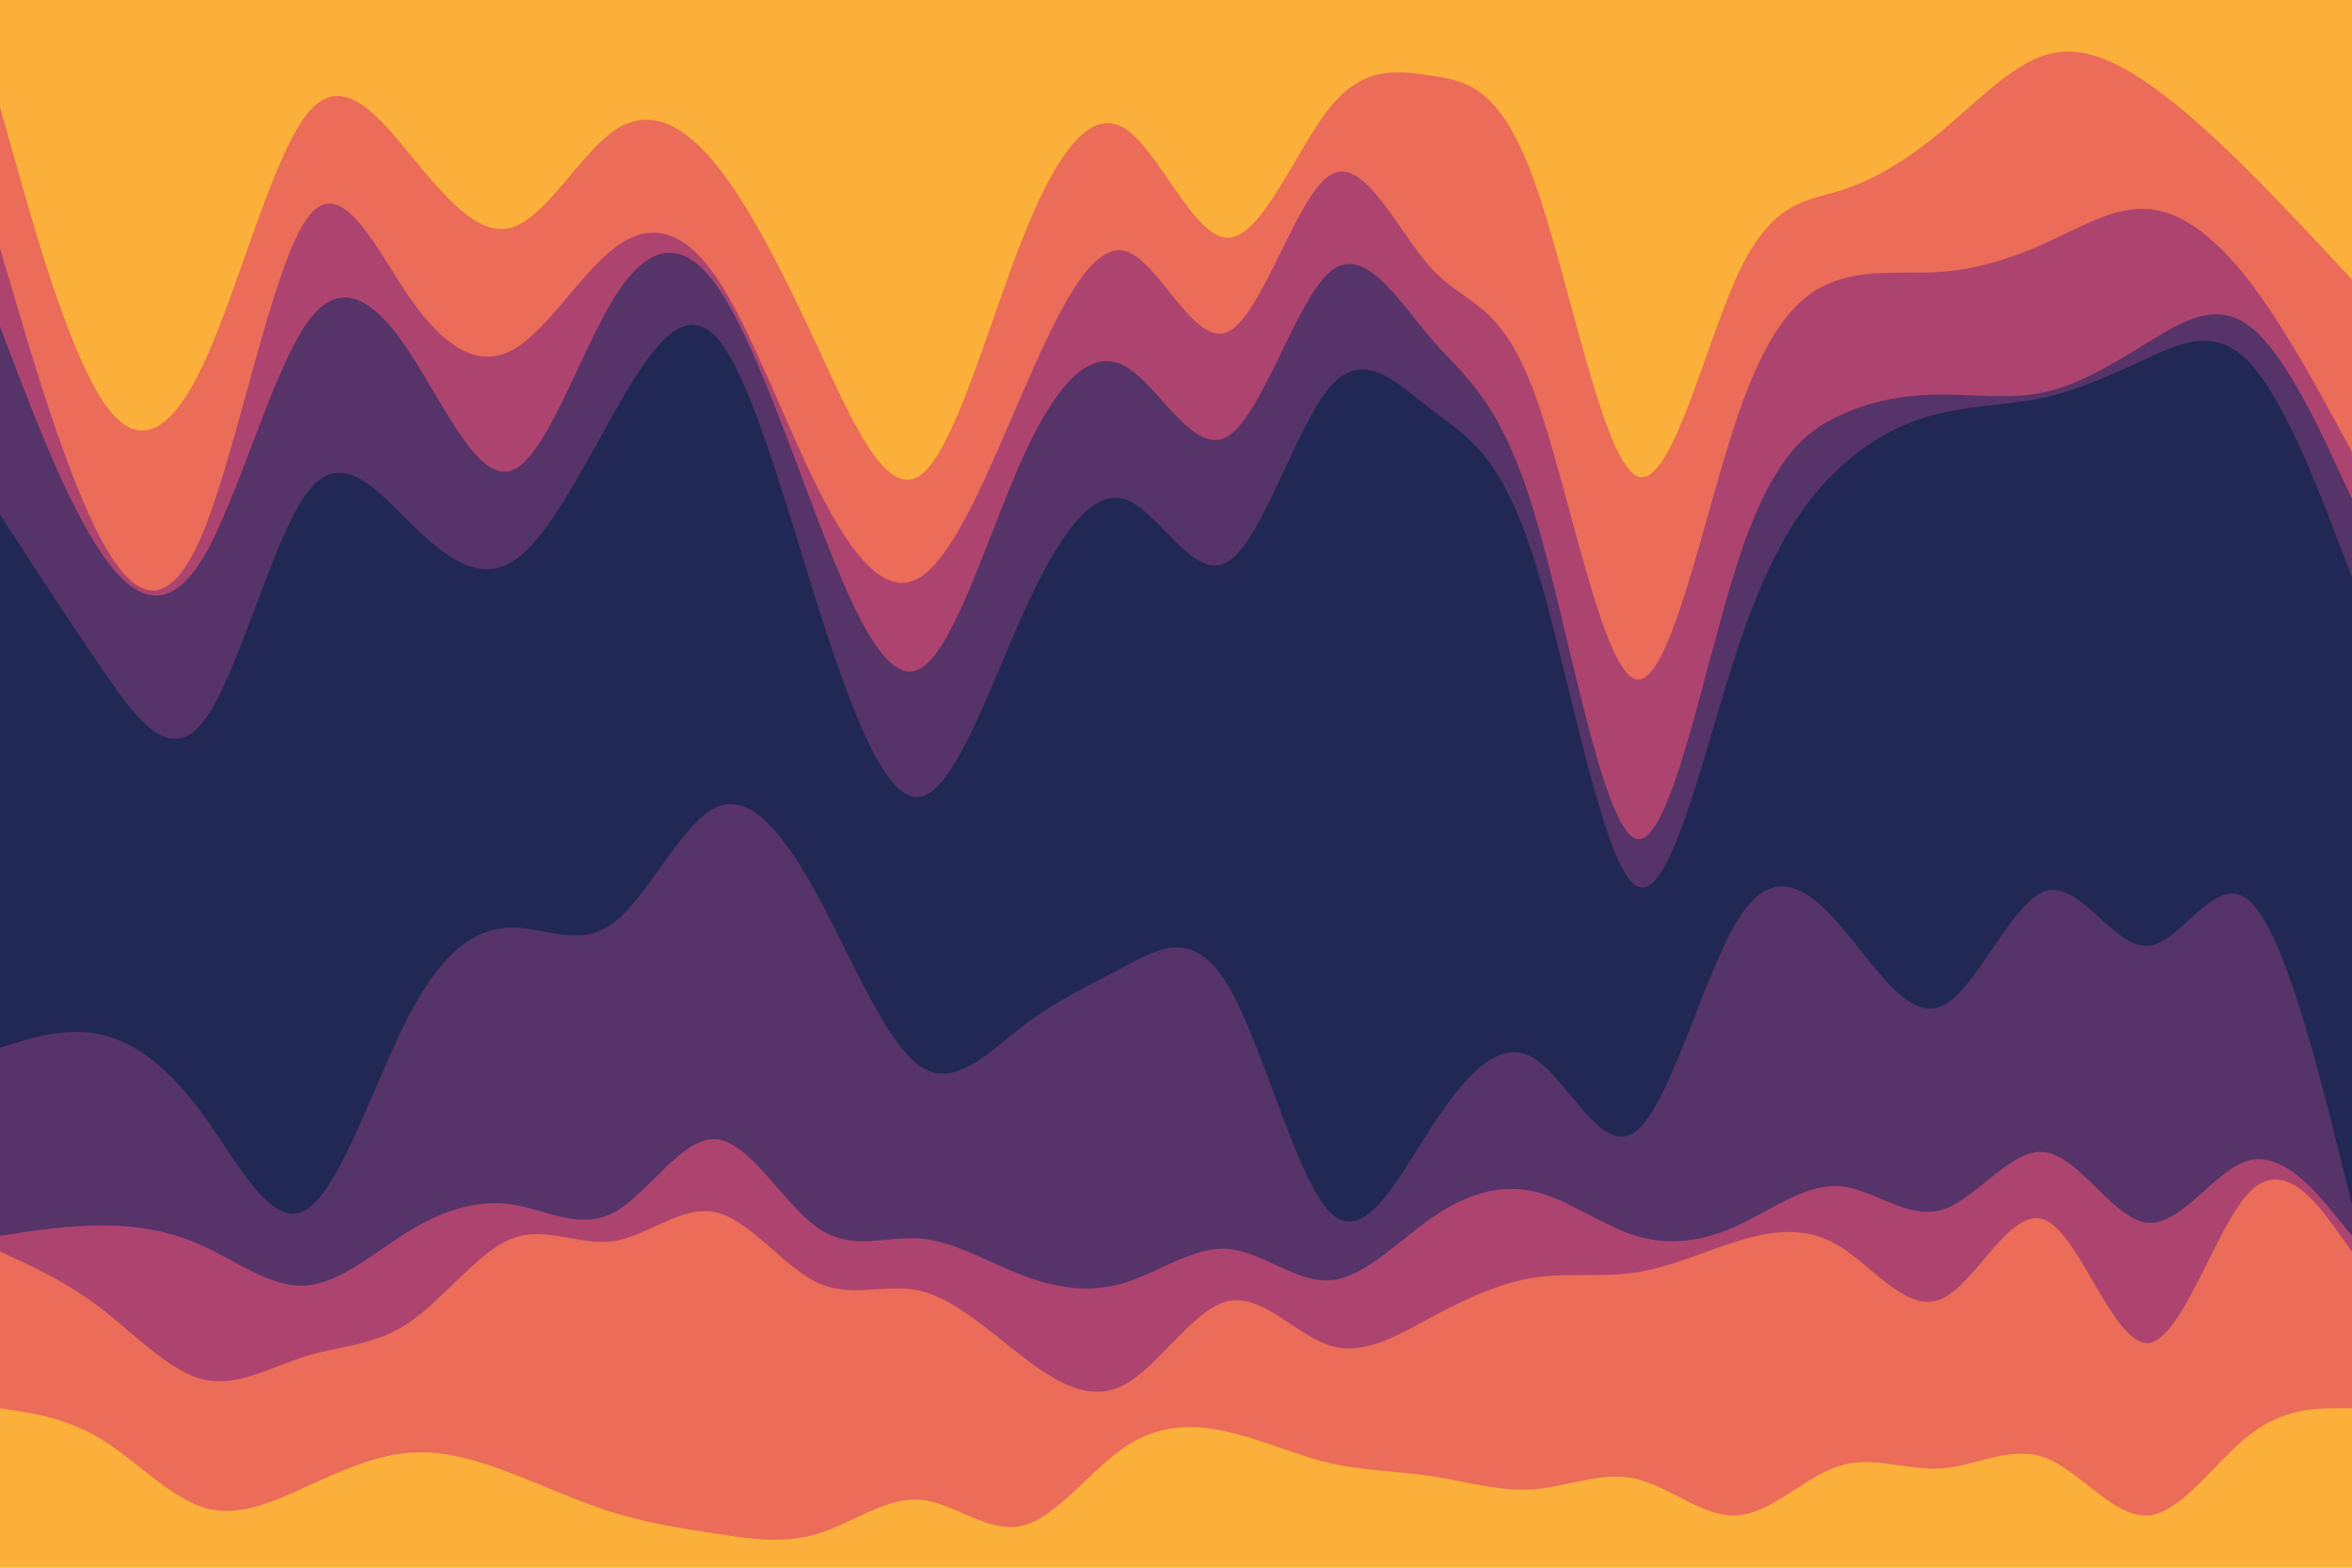<svg id="visual" viewBox="0 0 900 600" width="900" height="600" xmlns="http://www.w3.org/2000/svg" xmlns:xlink="http://www.w3.org/1999/xlink" version="1.1"><path d="M0 43L6.5 66C13 89 26 135 39 155C52 175 65 169 78 141C91 113 104 63 117.2 46C130.3 29 143.7 45 156.8 61C170 77 183 93 196 89C209 85 222 61 235 52C248 43 261 49 274 65C287 81 300 107 313 135C326 163 339 193 352 184C365 175 378 127 391 94C404 61 417 43 430.2 51C443.3 59 456.7 93 469.8 93C483 93 496 59 509 43C522 27 535 29 548 31C561 33 574 35 587 71C600 107 613 177 626 184C639 191 652 135 665 107C678 79 691 79 704 75C717 71 730 63 743.2 52C756.3 41 769.7 27 782.8 23C796 19 809 25 822 34C835 43 848 55 861 68C874 81 887 95 893.5 102L900 109L900 0L893.5 0C887 0 874 0 861 0C848 0 835 0 822 0C809 0 796 0 782.8 0C769.7 0 756.3 0 743.2 0C730 0 717 0 704 0C691 0 678 0 665 0C652 0 639 0 626 0C613 0 600 0 587 0C574 0 561 0 548 0C535 0 522 0 509 0C496 0 483 0 469.8 0C456.7 0 443.3 0 430.2 0C417 0 404 0 391 0C378 0 365 0 352 0C339 0 326 0 313 0C300 0 287 0 274 0C261 0 248 0 235 0C222 0 209 0 196 0C183 0 170 0 156.8 0C143.7 0 130.3 0 117.2 0C104 0 91 0 78 0C65 0 52 0 39 0C26 0 13 0 6.5 0L0 0Z" fill="#fbb03b"></path><path d="M0 97L6.5 119C13 141 26 185 39 209C52 233 65 237 78 205C91 173 104 105 117.2 86C130.3 67 143.7 97 156.8 116C170 135 183 143 196 136C209 129 222 107 235 97C248 87 261 89 274 108C287 127 300 163 313 189C326 215 339 231 352 223C365 215 378 183 391 153C404 123 417 95 430.2 98C443.3 101 456.7 135 469.8 129C483 123 496 77 509 69C522 61 535 91 548 105C561 119 574 117 587 152C600 187 613 259 626 262C639 265 652 199 665 161C678 123 691 113 704 109C717 105 730 107 743.2 106C756.3 105 769.7 101 782.8 95C796 89 809 81 822 82C835 83 848 93 861 110C874 127 887 151 893.5 163L900 175L900 107L893.5 100C887 93 874 79 861 66C848 53 835 41 822 32C809 23 796 17 782.8 21C769.7 25 756.3 39 743.2 50C730 61 717 69 704 73C691 77 678 77 665 105C652 133 639 189 626 182C613 175 600 105 587 69C574 33 561 31 548 29C535 27 522 25 509 41C496 57 483 91 469.8 91C456.7 91 443.3 57 430.2 49C417 41 404 59 391 92C378 125 365 173 352 182C339 191 326 161 313 133C300 105 287 79 274 63C261 47 248 41 235 50C222 59 209 83 196 87C183 91 170 75 156.8 59C143.7 43 130.3 27 117.2 44C104 61 91 111 78 139C65 167 52 173 39 153C26 133 13 87 6.5 64L0 41Z" fill="#ea6c59"></path><path d="M0 127L6.5 144C13 161 26 195 39 214C52 233 65 237 78 215C91 193 104 145 117.2 126C130.3 107 143.7 117 156.8 137C170 157 183 187 196 182C209 177 222 137 235 116C248 95 261 93 274 111C287 129 300 167 313 201C326 235 339 265 352 258C365 251 378 207 391 178C404 149 417 135 430.2 142C443.3 149 456.7 177 469.8 169C483 161 496 117 509 106C522 95 535 117 548 132C561 147 574 155 587 198C600 241 613 319 626 323C639 327 652 257 665 217C678 177 691 167 704 161C717 155 730 153 743.2 153C756.3 153 769.7 155 782.8 152C796 149 809 141 822 133C835 125 848 117 861 127C874 137 887 165 893.5 179L900 193L900 173L893.5 161C887 149 874 125 861 108C848 91 835 81 822 80C809 79 796 87 782.8 93C769.7 99 756.3 103 743.2 104C730 105 717 103 704 107C691 111 678 121 665 159C652 197 639 263 626 260C613 257 600 185 587 150C574 115 561 117 548 103C535 89 522 59 509 67C496 75 483 121 469.8 127C456.7 133 443.3 99 430.2 96C417 93 404 121 391 151C378 181 365 213 352 221C339 229 326 213 313 187C300 161 287 125 274 106C261 87 248 85 235 95C222 105 209 127 196 134C183 141 170 133 156.8 114C143.7 95 130.3 65 117.2 84C104 103 91 171 78 203C65 235 52 231 39 207C26 183 13 139 6.5 117L0 95Z" fill="#ac446f"></path><path d="M0 199L6.5 209C13 219 26 239 39 258C52 277 65 295 78 278C91 261 104 209 117.2 191C130.3 173 143.7 189 156.8 202C170 215 183 225 196 217C209 209 222 183 235 160C248 137 261 117 274 131C287 145 300 193 313 234C326 275 339 309 352 307C365 305 378 267 391 238C404 209 417 189 430.2 193C443.3 197 456.7 225 469.8 217C483 209 496 165 509 150C522 135 535 149 548 159C561 169 574 175 587 216C600 257 613 333 626 341C639 349 652 289 665 250C678 211 691 193 704 181C717 169 730 163 743.2 160C756.3 157 769.7 157 782.8 154C796 151 809 145 822 139C835 133 848 127 861 141C874 155 887 189 893.5 206L900 223L900 191L893.5 177C887 163 874 135 861 125C848 115 835 123 822 131C809 139 796 147 782.8 150C769.7 153 756.3 151 743.2 151C730 151 717 153 704 159C691 165 678 175 665 215C652 255 639 325 626 321C613 317 600 239 587 196C574 153 561 145 548 130C535 115 522 93 509 104C496 115 483 159 469.8 167C456.7 175 443.3 147 430.2 140C417 133 404 147 391 176C378 205 365 249 352 256C339 263 326 233 313 199C300 165 287 127 274 109C261 91 248 93 235 114C222 135 209 175 196 180C183 185 170 155 156.8 135C143.7 115 130.3 105 117.2 124C104 143 91 191 78 213C65 235 52 231 39 212C26 193 13 159 6.5 142L0 125Z" fill="#563368"></path><path d="M0 331L6.5 326C13 321 26 311 39 318C52 325 65 349 78 374C91 399 104 425 117.2 421C130.3 417 143.7 383 156.8 355C170 327 183 305 196 298C209 291 222 299 235 293C248 287 261 267 274 269C287 271 300 295 313 318C326 341 339 363 352 362C365 361 378 337 391 331C404 325 417 337 430.2 339C443.3 341 456.7 333 469.8 351C483 369 496 413 509 421C522 429 535 401 548 375C561 349 574 325 587 333C600 341 613 381 626 383C639 385 652 349 665 330C678 311 691 309 704 315C717 321 730 335 743.2 332C756.3 329 769.7 309 782.8 314C796 319 809 349 822 348C835 347 848 315 861 324C874 333 887 383 893.5 408L900 433L900 221L893.5 204C887 187 874 153 861 139C848 125 835 131 822 137C809 143 796 149 782.8 152C769.7 155 756.3 155 743.2 158C730 161 717 167 704 179C691 191 678 209 665 248C652 287 639 347 626 339C613 331 600 255 587 214C574 173 561 167 548 157C535 147 522 133 509 148C496 163 483 207 469.8 215C456.7 223 443.3 195 430.2 191C417 187 404 207 391 236C378 265 365 303 352 305C339 307 326 273 313 232C300 191 287 143 274 129C261 115 248 135 235 158C222 181 209 207 196 215C183 223 170 213 156.8 200C143.7 187 130.3 171 117.2 189C104 207 91 259 78 276C65 293 52 275 39 256C26 237 13 217 6.5 207L0 197Z" fill="#212853"></path><path d="M0 403L6.5 401C13 399 26 395 39 398C52 401 65 411 78 429C91 447 104 473 117.2 465C130.3 457 143.7 415 156.8 390C170 365 183 357 196 357C209 357 222 365 235 355C248 345 261 317 274 311C287 305 300 321 313 345C326 369 339 401 352 410C365 419 378 405 391 395C404 385 417 379 430.2 372C443.3 365 456.7 357 469.8 379C483 401 496 453 509 466C522 479 535 453 548 433C561 413 574 399 587 407C600 415 613 445 626 435C639 425 652 375 665 354C678 333 691 341 704 356C717 371 730 393 743.2 387C756.3 381 769.7 347 782.8 343C796 339 809 365 822 364C835 363 848 335 861 347C874 359 887 411 893.5 437L900 463L900 431L893.5 406C887 381 874 331 861 322C848 313 835 345 822 346C809 347 796 317 782.8 312C769.7 307 756.3 327 743.2 330C730 333 717 319 704 313C691 307 678 309 665 328C652 347 639 383 626 381C613 379 600 339 587 331C574 323 561 347 548 373C535 399 522 427 509 419C496 411 483 367 469.8 349C456.7 331 443.3 339 430.2 337C417 335 404 323 391 329C378 335 365 359 352 360C339 361 326 339 313 316C300 293 287 269 274 267C261 265 248 285 235 291C222 297 209 289 196 296C183 303 170 325 156.8 353C143.7 381 130.3 415 117.2 419C104 423 91 397 78 372C65 347 52 323 39 316C26 309 13 319 6.5 324L0 329Z" fill="#212853"></path><path d="M0 475L6.5 474C13 473 26 471 39 471C52 471 65 473 78 479C91 485 104 495 117.2 494C130.3 493 143.7 481 156.8 473C170 465 183 461 196 463C209 465 222 473 235 466C248 459 261 437 274 438C287 439 300 463 313 472C326 481 339 475 352 476C365 477 378 485 391 490C404 495 417 497 430.2 493C443.3 489 456.7 479 469.8 480C483 481 496 493 509 492C522 491 535 477 548 468C561 459 574 455 587 458C600 461 613 471 626 475C639 479 652 477 665 471C678 465 691 455 704 456C717 457 730 469 743.2 465C756.3 461 769.7 441 782.8 443C796 445 809 469 822 470C835 471 848 449 861 446C874 443 887 459 893.5 467L900 475L900 461L893.5 435C887 409 874 357 861 345C848 333 835 361 822 362C809 363 796 337 782.8 341C769.7 345 756.3 379 743.2 385C730 391 717 369 704 354C691 339 678 331 665 352C652 373 639 423 626 433C613 443 600 413 587 405C574 397 561 411 548 431C535 451 522 477 509 464C496 451 483 399 469.8 377C456.7 355 443.3 363 430.2 370C417 377 404 383 391 393C378 403 365 417 352 408C339 399 326 367 313 343C300 319 287 303 274 309C261 315 248 343 235 353C222 363 209 355 196 355C183 355 170 363 156.8 388C143.7 413 130.3 455 117.2 463C104 471 91 445 78 427C65 409 52 399 39 396C26 393 13 397 6.5 399L0 401Z" fill="#563368"></path><path d="M0 481L6.5 484C13 487 26 493 39 503C52 513 65 527 78 530C91 533 104 525 117.2 521C130.3 517 143.7 517 156.8 508C170 499 183 481 196 476C209 471 222 479 235 477C248 475 261 463 274 466C287 469 300 487 313 493C326 499 339 493 352 496C365 499 378 511 391 521C404 531 417 539 430.2 532C443.3 525 456.7 503 469.8 500C483 497 496 513 509 517C522 521 535 513 548 506C561 499 574 493 587 491C600 489 613 491 626 489C639 487 652 481 665 477C678 473 691 471 704 479C717 487 730 505 743.2 499C756.3 493 769.7 463 782.8 469C796 475 809 517 822 516C835 515 848 471 861 458C874 445 887 463 893.5 472L900 481L900 473L893.5 465C887 457 874 441 861 444C848 447 835 469 822 468C809 467 796 443 782.8 441C769.7 439 756.3 459 743.2 463C730 467 717 455 704 454C691 453 678 463 665 469C652 475 639 477 626 473C613 469 600 459 587 456C574 453 561 457 548 466C535 475 522 489 509 490C496 491 483 479 469.8 478C456.7 477 443.3 487 430.2 491C417 495 404 493 391 488C378 483 365 475 352 474C339 473 326 479 313 470C300 461 287 437 274 436C261 435 248 457 235 464C222 471 209 463 196 461C183 459 170 463 156.8 471C143.7 479 130.3 491 117.2 492C104 493 91 483 78 477C65 471 52 469 39 469C26 469 13 471 6.5 472L0 473Z" fill="#ac446f"></path><path d="M0 541L6.5 542C13 543 26 545 39 553C52 561 65 575 78 579C91 583 104 577 117.2 571C130.3 565 143.7 559 156.8 558C170 557 183 561 196 566C209 571 222 577 235 581C248 585 261 587 274 589C287 591 300 593 313 589C326 585 339 575 352 576C365 577 378 589 391 586C404 583 417 565 430.2 556C443.3 547 456.7 547 469.8 550C483 553 496 559 509 562C522 565 535 565 548 567C561 569 574 573 587 572C600 571 613 565 626 568C639 571 652 583 665 582C678 581 691 567 704 563C717 559 730 565 743.2 564C756.3 563 769.7 555 782.8 560C796 565 809 583 822 582C835 581 848 561 861 551C874 541 887 541 893.5 541L900 541L900 479L893.5 470C887 461 874 443 861 456C848 469 835 513 822 514C809 515 796 473 782.8 467C769.7 461 756.3 491 743.2 497C730 503 717 485 704 477C691 469 678 471 665 475C652 479 639 485 626 487C613 489 600 487 587 489C574 491 561 497 548 504C535 511 522 519 509 515C496 511 483 495 469.8 498C456.7 501 443.3 523 430.2 530C417 537 404 529 391 519C378 509 365 497 352 494C339 491 326 497 313 491C300 485 287 467 274 464C261 461 248 473 235 475C222 477 209 469 196 474C183 479 170 497 156.8 506C143.7 515 130.3 515 117.2 519C104 523 91 531 78 528C65 525 52 511 39 501C26 491 13 485 6.5 482L0 479Z" fill="#ea6c59"></path><path d="M0 601L6.5 601C13 601 26 601 39 601C52 601 65 601 78 601C91 601 104 601 117.2 601C130.3 601 143.7 601 156.8 601C170 601 183 601 196 601C209 601 222 601 235 601C248 601 261 601 274 601C287 601 300 601 313 601C326 601 339 601 352 601C365 601 378 601 391 601C404 601 417 601 430.2 601C443.3 601 456.7 601 469.8 601C483 601 496 601 509 601C522 601 535 601 548 601C561 601 574 601 587 601C600 601 613 601 626 601C639 601 652 601 665 601C678 601 691 601 704 601C717 601 730 601 743.2 601C756.3 601 769.7 601 782.8 601C796 601 809 601 822 601C835 601 848 601 861 601C874 601 887 601 893.5 601L900 601L900 539L893.5 539C887 539 874 539 861 549C848 559 835 579 822 580C809 581 796 563 782.8 558C769.7 553 756.3 561 743.2 562C730 563 717 557 704 561C691 565 678 579 665 580C652 581 639 569 626 566C613 563 600 569 587 570C574 571 561 567 548 565C535 563 522 563 509 560C496 557 483 551 469.8 548C456.7 545 443.3 545 430.2 554C417 563 404 581 391 584C378 587 365 575 352 574C339 573 326 583 313 587C300 591 287 589 274 587C261 585 248 583 235 579C222 575 209 569 196 564C183 559 170 555 156.8 556C143.7 557 130.3 563 117.2 569C104 575 91 581 78 577C65 573 52 559 39 551C26 543 13 541 6.5 540L0 539Z" fill="#fbb03b"></path></svg>